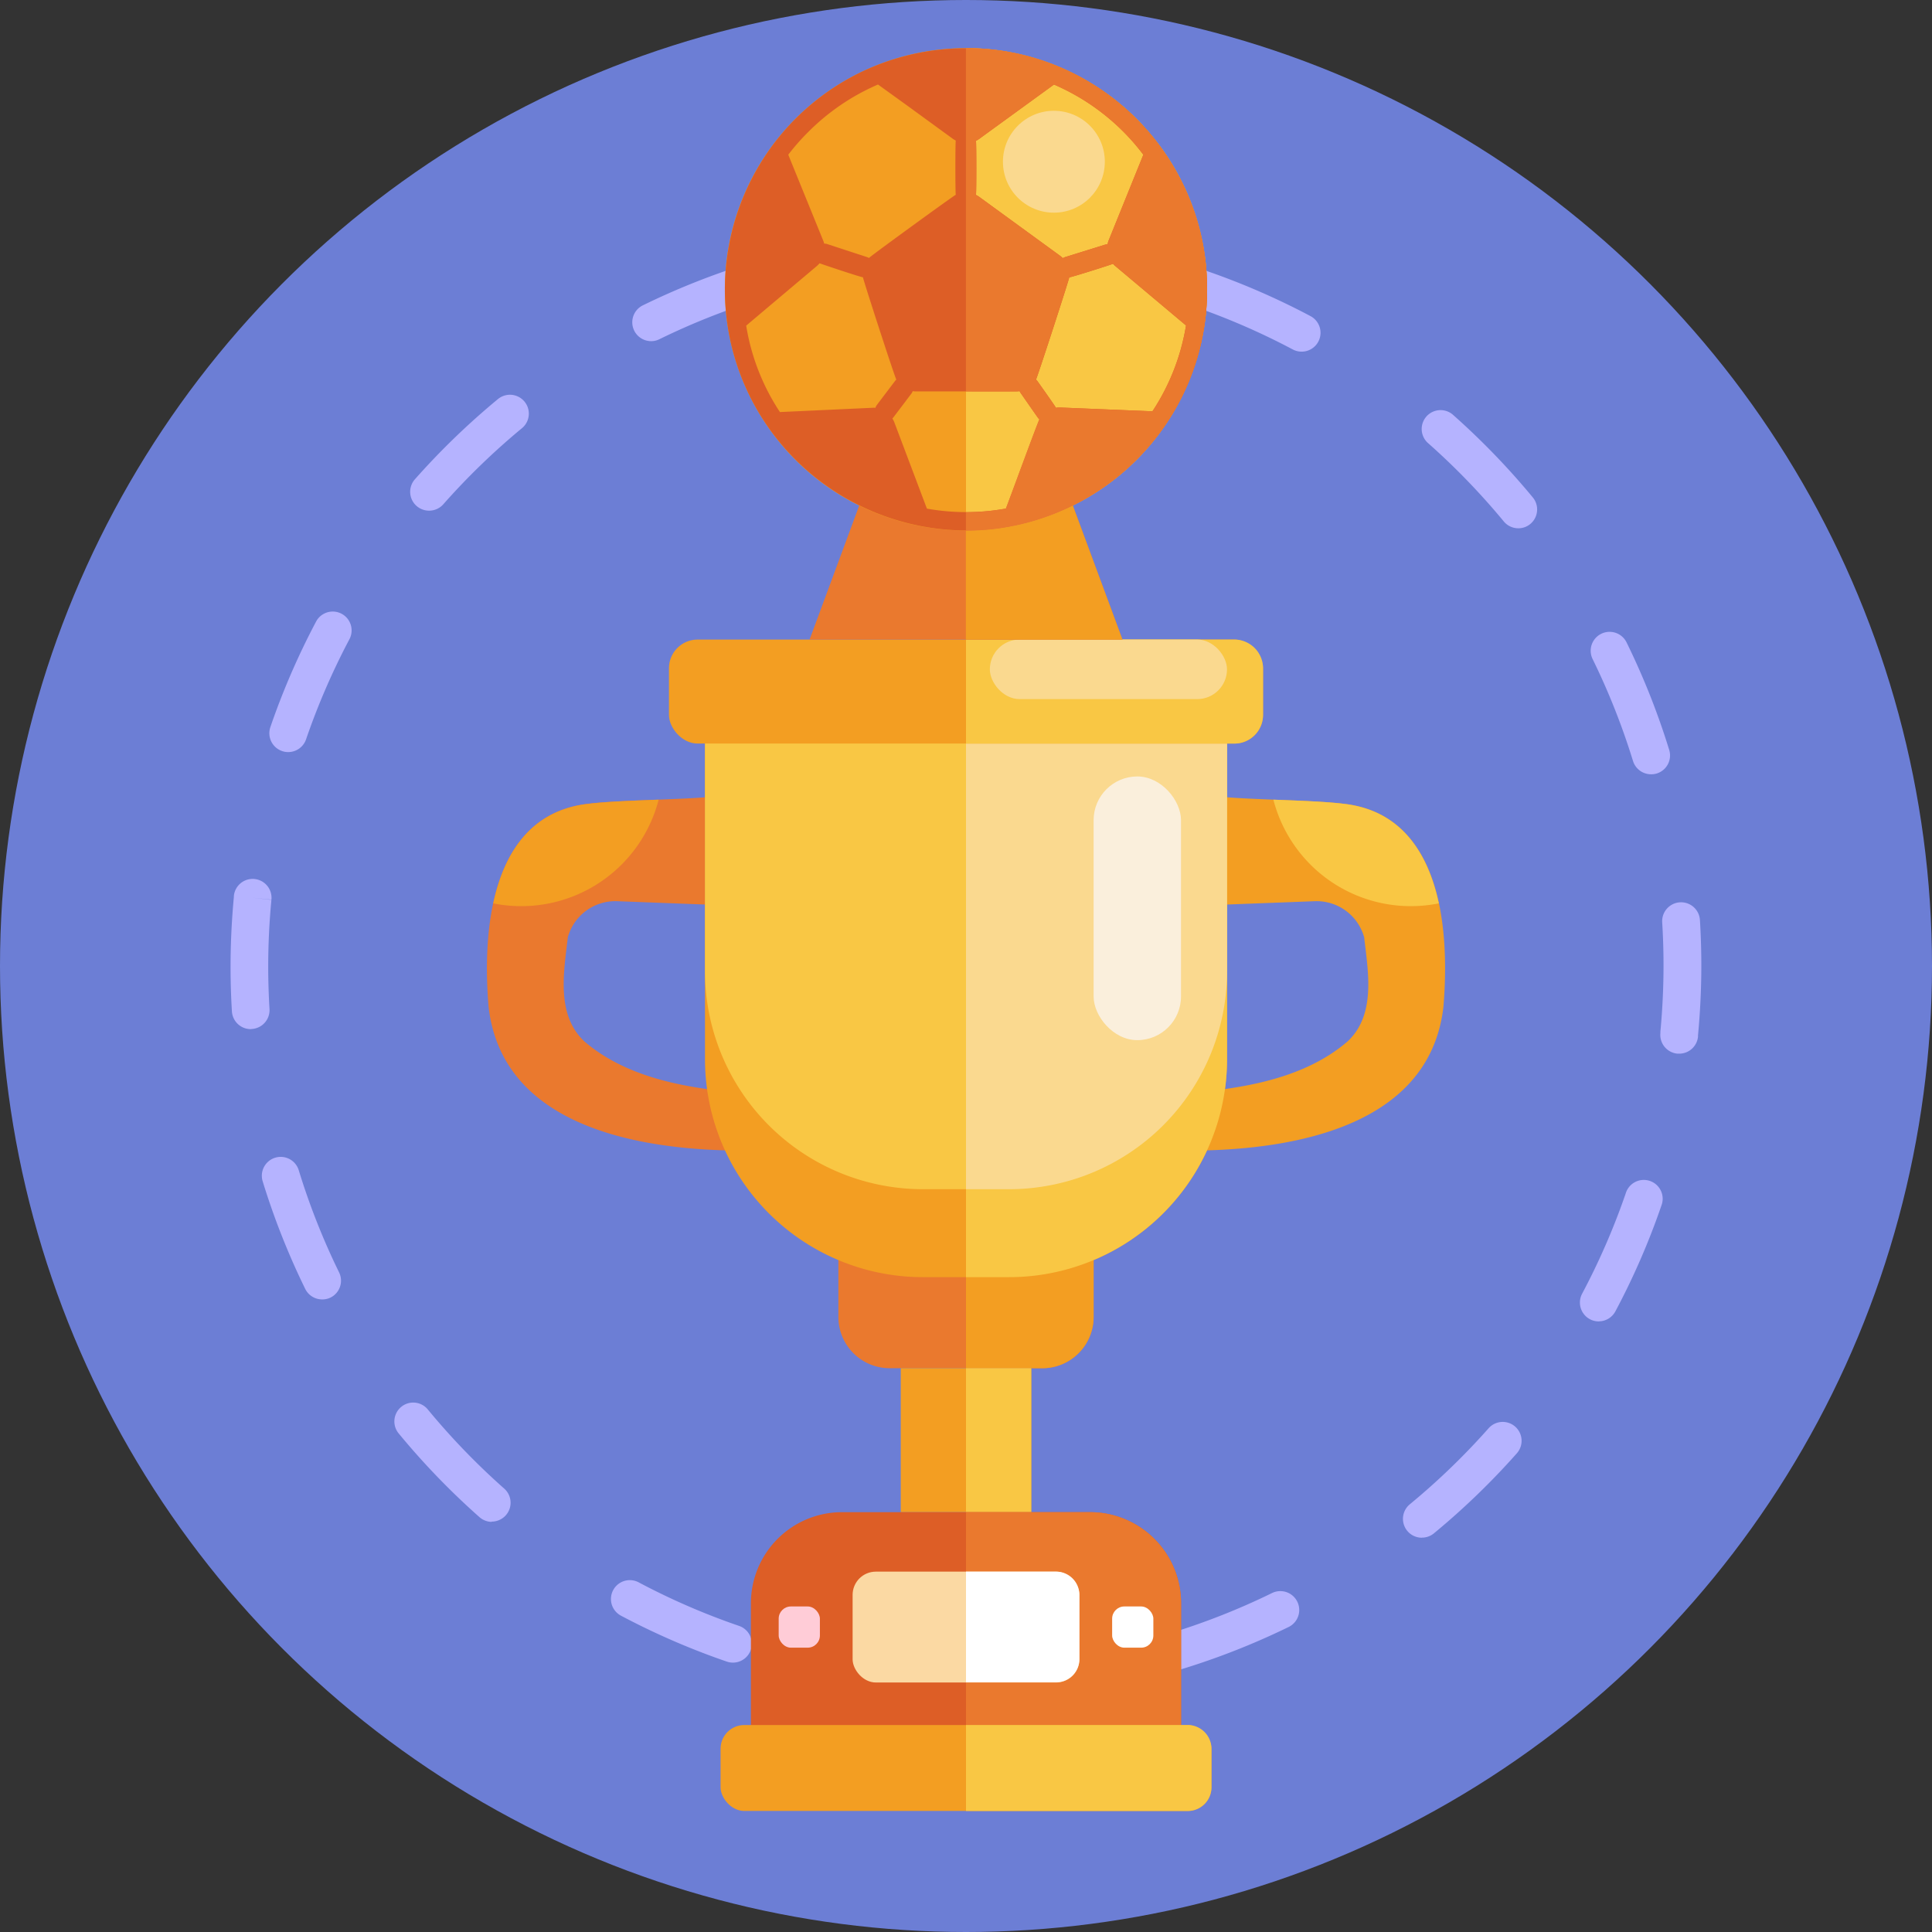 <svg id="_50" data-name="50" xmlns="http://www.w3.org/2000/svg" viewBox="0 0 512 512"><rect x="0" y="0" width="512" height="512" fill="#333333" stroke="none"/><defs><style>.cls-1{fill:#6c7ed5;}.cls-2{fill:#b5b3ff;}.cls-3{fill:#ea792e;}.cls-4{fill:#f39e22;}.cls-5{fill:#f9c744;}.cls-6{fill:#dd5e26;}.cls-7{fill:#fff;}.cls-8{fill:#ffccd7;}.cls-9{fill:#fbd9a3;}.cls-10{fill:#fad98f;}.cls-11{fill:#faefdc;}</style></defs><title>50-soccer-icons</title><circle class="cls-1" cx="256" cy="256" r="256"/><path class="cls-2" d="M256.22,450.89c-6.16,0-12.41-.3-18.58-.88l-.27,0a5,5,0,0,1,1-10l.2,0a186.18,186.18,0,0,0,28.8.5,5,5,0,0,1,.6,10C264.06,450.77,260.12,450.89,256.22,450.89Zm55.35-8.28a5,5,0,0,1-1.46-9.78,183.83,183.83,0,0,0,27-10.66,5,5,0,1,1,4.39,9A194.58,194.58,0,0,1,313,442.39,5,5,0,0,1,311.57,442.61Zm-117.34-2a4.87,4.87,0,0,1-1.62-.27,195.16,195.16,0,0,1-28.05-12.17,5,5,0,1,1,4.7-8.83,183.8,183.8,0,0,0,26.6,11.54,5,5,0,0,1-1.63,9.73Zm182.58-33.1a5,5,0,0,1-3.19-8.86,185.58,185.58,0,0,0,20.87-20.14,5,5,0,0,1,7.49,6.63,196.15,196.15,0,0,1-22,21.23A4.94,4.94,0,0,1,376.81,407.49Zm-246.55-4.2A5,5,0,0,1,127,402a196.11,196.11,0,0,1-21.24-22,5,5,0,1,1,7.71-6.36,187.38,187.38,0,0,0,20.16,20.86,5,5,0,0,1-3.32,8.74Zm293.43-53.12a5,5,0,0,1-4.41-7.35,185,185,0,0,0,11.56-26.6,5,5,0,1,1,9.45,3.25,193,193,0,0,1-12.18,28A5,5,0,0,1,423.69,350.17ZM85.38,344.36a5,5,0,0,1-4.5-2.8,195.76,195.76,0,0,1-11.25-28.44,5,5,0,1,1,9.56-2.93,184.88,184.88,0,0,0,10.67,27,5,5,0,0,1-2.29,6.69A4.88,4.88,0,0,1,85.38,344.36ZM445,279.23l-.48,0a5,5,0,0,1-4.5-5.45l0-.38c.55-5.82.83-11.75.83-17.6,0-3.79-.12-7.61-.35-11.37a5,5,0,1,1,10-.61c.24,4,.37,8,.37,12,0,6.16-.3,12.41-.88,18.58l0,.34A5,5,0,0,1,445,279.23Zm-378.54-6.5a5,5,0,0,1-5-4.7c-.24-3.92-.36-7.89-.36-11.81,0-6.14.3-12.38.88-18.54,0-.08,0-.17,0-.26a5,5,0,1,1,9.95,1l-5-.51,5,.56c-.57,5.94-.85,11.87-.85,17.72,0,3.72.12,7.49.34,11.2a5,5,0,0,1-4.69,5.3Zm371.08-67.54a5,5,0,0,1-4.78-3.53,185,185,0,0,0-10.7-27,5,5,0,0,1,9-4.41,195.1,195.1,0,0,1,11.28,28.43A5,5,0,0,1,439,205,5.06,5.06,0,0,1,437.54,205.19ZM76.38,199.31a4.83,4.83,0,0,1-1.62-.27,5,5,0,0,1-3.11-6.35,195.11,195.11,0,0,1,12.16-28.05,5,5,0,0,1,8.83,4.69,185.34,185.34,0,0,0-11.53,26.6A5,5,0,0,1,76.38,199.31Zm326-59.31a5,5,0,0,1-3.86-1.81,185.66,185.66,0,0,0-20.17-20.85,5,5,0,0,1,6.62-7.49,196.9,196.9,0,0,1,21.26,22,5,5,0,0,1-.67,7A4.92,4.92,0,0,1,402.33,140Zm-288.68-4.67a5,5,0,0,1-3.74-8.32,196.93,196.93,0,0,1,22-21.25,5,5,0,0,1,6.37,7.71,186.54,186.54,0,0,0-20.85,20.17A5,5,0,0,1,113.65,135.33ZM344.94,93.19a5,5,0,0,1-2.34-.58A184.34,184.34,0,0,0,316,81.08a5,5,0,0,1,3.23-9.46,193.59,193.59,0,0,1,28.06,12.15,5,5,0,0,1-2.34,9.42ZM172.57,90.41a5,5,0,0,1-2.21-9.49A195.81,195.81,0,0,1,198.8,69.66a5,5,0,0,1,2.94,9.56,185,185,0,0,0-27,10.68A4.91,4.91,0,0,1,172.57,90.41ZM274,72l-.43,0-.17,0a187.05,187.05,0,0,0-28.89-.48,5,5,0,0,1-.61-10,196.5,196.5,0,0,1,30.48.51,5,5,0,0,1,4.56,5.43A5,5,0,0,1,274,72Z"/><path class="cls-3" d="M186.83,239.71V211.29c-7.64.64-23.28.79-30.69,1.69-26,2.75-28.42,33.23-26.65,53.93,4.07,34.77,47.17,38.93,75,37.88l-.45-14.65c-16.81-1-36.08-2.9-49.17-14.15-7.57-7.08-5.43-18.48-4.41-27.43l0-.1a13.07,13.07,0,0,1,13.18-9.63Z"/><path class="cls-4" d="M382.51,266.92c-4.07,34.75-47.17,38.93-75,37.87l.45-14.66c16.8-1,36.07-2.89,49.16-14.14,7.58-7.08,5.43-18.48,4.42-27.43a.17.17,0,0,1,0-.1,13.09,13.09,0,0,0-13.18-9.63l-23.14.88V211.29c3.12.26,7.59.44,12.28.63,6.78.26,14,.53,18.4,1.07,15.47,1.63,22.58,13.06,25.44,26.41C383.26,248.51,383.23,258.52,382.51,266.92Z"/><path class="cls-5" d="M381.3,239.4a37.61,37.61,0,0,1-43.84-27.48c6.78.26,14,.53,18.4,1.07C371.33,214.62,378.44,226.05,381.3,239.4Z"/><path class="cls-4" d="M130.71,239.4a37.61,37.61,0,0,0,43.84-27.48c-6.78.26-14,.53-18.4,1.07C140.68,214.62,133.57,226.05,130.71,239.4Z"/><path class="cls-3" d="M289.82,332.06V349a13.59,13.59,0,0,1-13.59,13.59H235.77A13.59,13.59,0,0,1,222.18,349V332.06Z"/><path class="cls-4" d="M289.82,332.06V349a13.59,13.59,0,0,1-13.59,13.59H256V332.06Z"/><rect class="cls-4" x="238.71" y="362.59" width="34.59" height="38.15"/><rect class="cls-5" x="256" y="362.59" width="17.29" height="38.15"/><path class="cls-6" d="M313,424.89v43.65H199V424.89a24.15,24.15,0,0,1,24.15-24.15h65.66A24.15,24.15,0,0,1,313,424.89Z"/><path class="cls-3" d="M313,424.89v43.65H256v-67.8h32.83A24.15,24.15,0,0,1,313,424.89Z"/><rect class="cls-4" x="190.96" y="457.15" width="130.09" height="22.77" rx="6.28"/><path class="cls-5" d="M321.05,463.43v10.21a6.29,6.29,0,0,1-6.29,6.29H256V457.15h58.76A6.29,6.29,0,0,1,321.05,463.43Z"/><rect class="cls-7" x="294.73" y="425.73" width="10.92" height="10.92" rx="3.23"/><rect class="cls-8" x="206.36" y="425.73" width="10.92" height="10.92" rx="3.23"/><rect class="cls-9" x="225.95" y="416.5" width="60.1" height="29.38" rx="6.16"/><path class="cls-7" d="M256,416.5h23.89a6.16,6.16,0,0,1,6.16,6.16v17a6.16,6.16,0,0,1-6.16,6.16H256a0,0,0,0,1,0,0V416.5A0,0,0,0,1,256,416.5Z"/><path class="cls-4" d="M325.18,194.38v86.31a57.77,57.77,0,0,1-57.78,57.77H244.6a57.76,57.76,0,0,1-57.77-57.77V194.38a11.09,11.09,0,0,1,11.1-11.1H314.08A11.09,11.09,0,0,1,325.18,194.38Z"/><path class="cls-5" d="M325.18,194.38v63a57.78,57.78,0,0,1-57.78,57.77H244.6a57.77,57.77,0,0,1-57.77-57.77v-63a11.09,11.09,0,0,1,11.1-11.1H314.08A11.09,11.09,0,0,1,325.18,194.38Z"/><path class="cls-5" d="M325.18,194.38v86.31a57.77,57.77,0,0,1-57.78,57.77H256V183.28h58.08A11.09,11.09,0,0,1,325.18,194.38Z"/><path class="cls-10" d="M325.18,194.38v63a57.78,57.78,0,0,1-57.78,57.77H256V183.28h58.08A11.09,11.09,0,0,1,325.18,194.38Z"/><rect class="cls-11" x="289.82" y="205.77" width="23.16" height="69.88" rx="11.58"/><rect class="cls-4" x="177.28" y="169.49" width="157.44" height="27.56" rx="7.6"/><path class="cls-5" d="M334.72,177.1v12.35a7.61,7.61,0,0,1-7.6,7.61H256V169.49h71.12A7.61,7.61,0,0,1,334.72,177.1Z"/><rect class="cls-10" x="262.32" y="169.49" width="62.85" height="15.78" rx="7.89"/><polygon class="cls-3" points="297.46 169.49 214.55 169.49 234.55 115.48 277.46 115.48 297.46 169.49"/><polygon class="cls-4" points="297.46 169.49 255.97 169.49 255.97 115.48 277.46 115.48 297.46 169.49"/><path class="cls-4" d="M319.9,76.67A63.91,63.91,0,0,1,256,140.58h0a63.91,63.91,0,0,1,0-127.82h0A63.9,63.9,0,0,1,319.9,76.67Z"/><path class="cls-5" d="M319.9,76.67A63.91,63.91,0,0,1,256,140.58h0V12.76h0A63.9,63.9,0,0,1,319.9,76.67Z"/><path class="cls-6" d="M318.56,89.79a64.21,64.21,0,0,0-13.44-54h0a64.27,64.27,0,0,0-21.29-16.67h0a64.31,64.31,0,0,0-55.66,0h0a64.08,64.08,0,0,0-21.36,16.76h0a64.13,64.13,0,0,0-13.34,54h0a63.63,63.63,0,0,0,7.66,19.54h0A64.25,64.25,0,0,0,247.61,140v0a63.81,63.81,0,0,0,17,0v0A64.24,64.24,0,0,0,311,109.24h0a63.39,63.39,0,0,0,7.57-19.45ZM297.75,34.92A59,59,0,0,1,303,41l-9.17,22.67a6.06,6.06,0,0,0-.32,1.08,3,3,0,0,0-.72.11l-10.54,3.28a3.28,3.28,0,0,0-.6.28,5.9,5.9,0,0,0-.75-.66L259.51,52.18a6.45,6.45,0,0,0-.87-.52c.13-.45.13-13.9,0-14.35a4.88,4.88,0,0,0,.87-.52L279.32,22.4A59,59,0,0,1,297.75,34.92Zm-83.5,0A59,59,0,0,1,232.68,22.4L240.45,28h0l12,8.74a5.23,5.23,0,0,0,.84.51c-.14.5-.14,13.87,0,14.37-.14-.08-23.17,16.65-23,16.75a2.5,2.5,0,0,0-.55-.25l-10.49-3.43a2.46,2.46,0,0,0-.84-.13,5.89,5.89,0,0,0-.29-.9l-9.22-22.66A58.31,58.31,0,0,1,214.25,34.92Zm-16.5,51.37,18.7-15.77a6.54,6.54,0,0,0,.74-.75c.42.19,11.12,3.76,11.5,3.71,0,.49,8.54,26.83,8.85,27.11a2.69,2.69,0,0,0-.36.39l-4.78,6.31a2.51,2.51,0,0,0-.4.78,6,6,0,0,0-.85,0l-24.46,1.13A58.33,58.33,0,0,1,197.75,86.29ZM256,135.71a59.39,59.39,0,0,1-10.36-.92L237,111.9a5.85,5.85,0,0,0-.52-1,2.4,2.4,0,0,0,.27-.28l4.78-6.31a2.72,2.72,0,0,0,.35-.65,5.14,5.14,0,0,0,.88.07h26.46a6.2,6.2,0,0,0,1-.07,2.39,2.39,0,0,0,.28.52l4.53,6.48a2.6,2.6,0,0,0,.44.49c-.58,1.12-8.16,21.84-8.88,23.64A59.68,59.68,0,0,1,256,135.71ZM305.41,109,281,108a5.86,5.86,0,0,0-1.19.08c.33.24-4.83-7-4.82-7a2.65,2.65,0,0,0-.45-.49c.1.22,9-27.16,8.81-27.09.54,0,11.11-3.35,11.61-3.6a5.11,5.11,0,0,0,.62.61l18.73,15.74A58.41,58.41,0,0,1,305.41,109Z"/><path class="cls-3" d="M319.84,74.06c-1.11-33.92-30-61.58-63.86-61.3v90.95c.31,0,14.41.09,14.2-.08s4.81,7,4.82,7a2.6,2.6,0,0,0,.44.49c-.58,1.12-8.16,21.85-8.88,23.64a59.82,59.82,0,0,1-10.58,1v4.87a64.09,64.09,0,0,0,55-31.34h0A63.71,63.71,0,0,0,319.84,74.06ZM259.51,52.18a6.45,6.45,0,0,0-.87-.52c.13-.45.13-13.89,0-14.34a6.45,6.45,0,0,0,.87-.52l19.8-14.4A59.23,59.23,0,0,1,303,41l-9.18,22.67a6.27,6.27,0,0,0-.31,1.08,3,3,0,0,0-.72.11l-10.54,3.28a3,3,0,0,0-.6.28,6.73,6.73,0,0,0-.75-.65ZM305.41,109,281,108a5.66,5.66,0,0,0-1.17.08c0-.2-4.85-7-4.85-7a3,3,0,0,0-.44-.49c.1.23,9-27.15,8.81-27.09.54,0,11.1-3.35,11.61-3.59a6,6,0,0,0,.62.61l18.73,15.73A58.45,58.45,0,0,1,305.41,109Z"/><circle class="cls-10" cx="279.29" cy="42.86" r="13.5"/></svg>